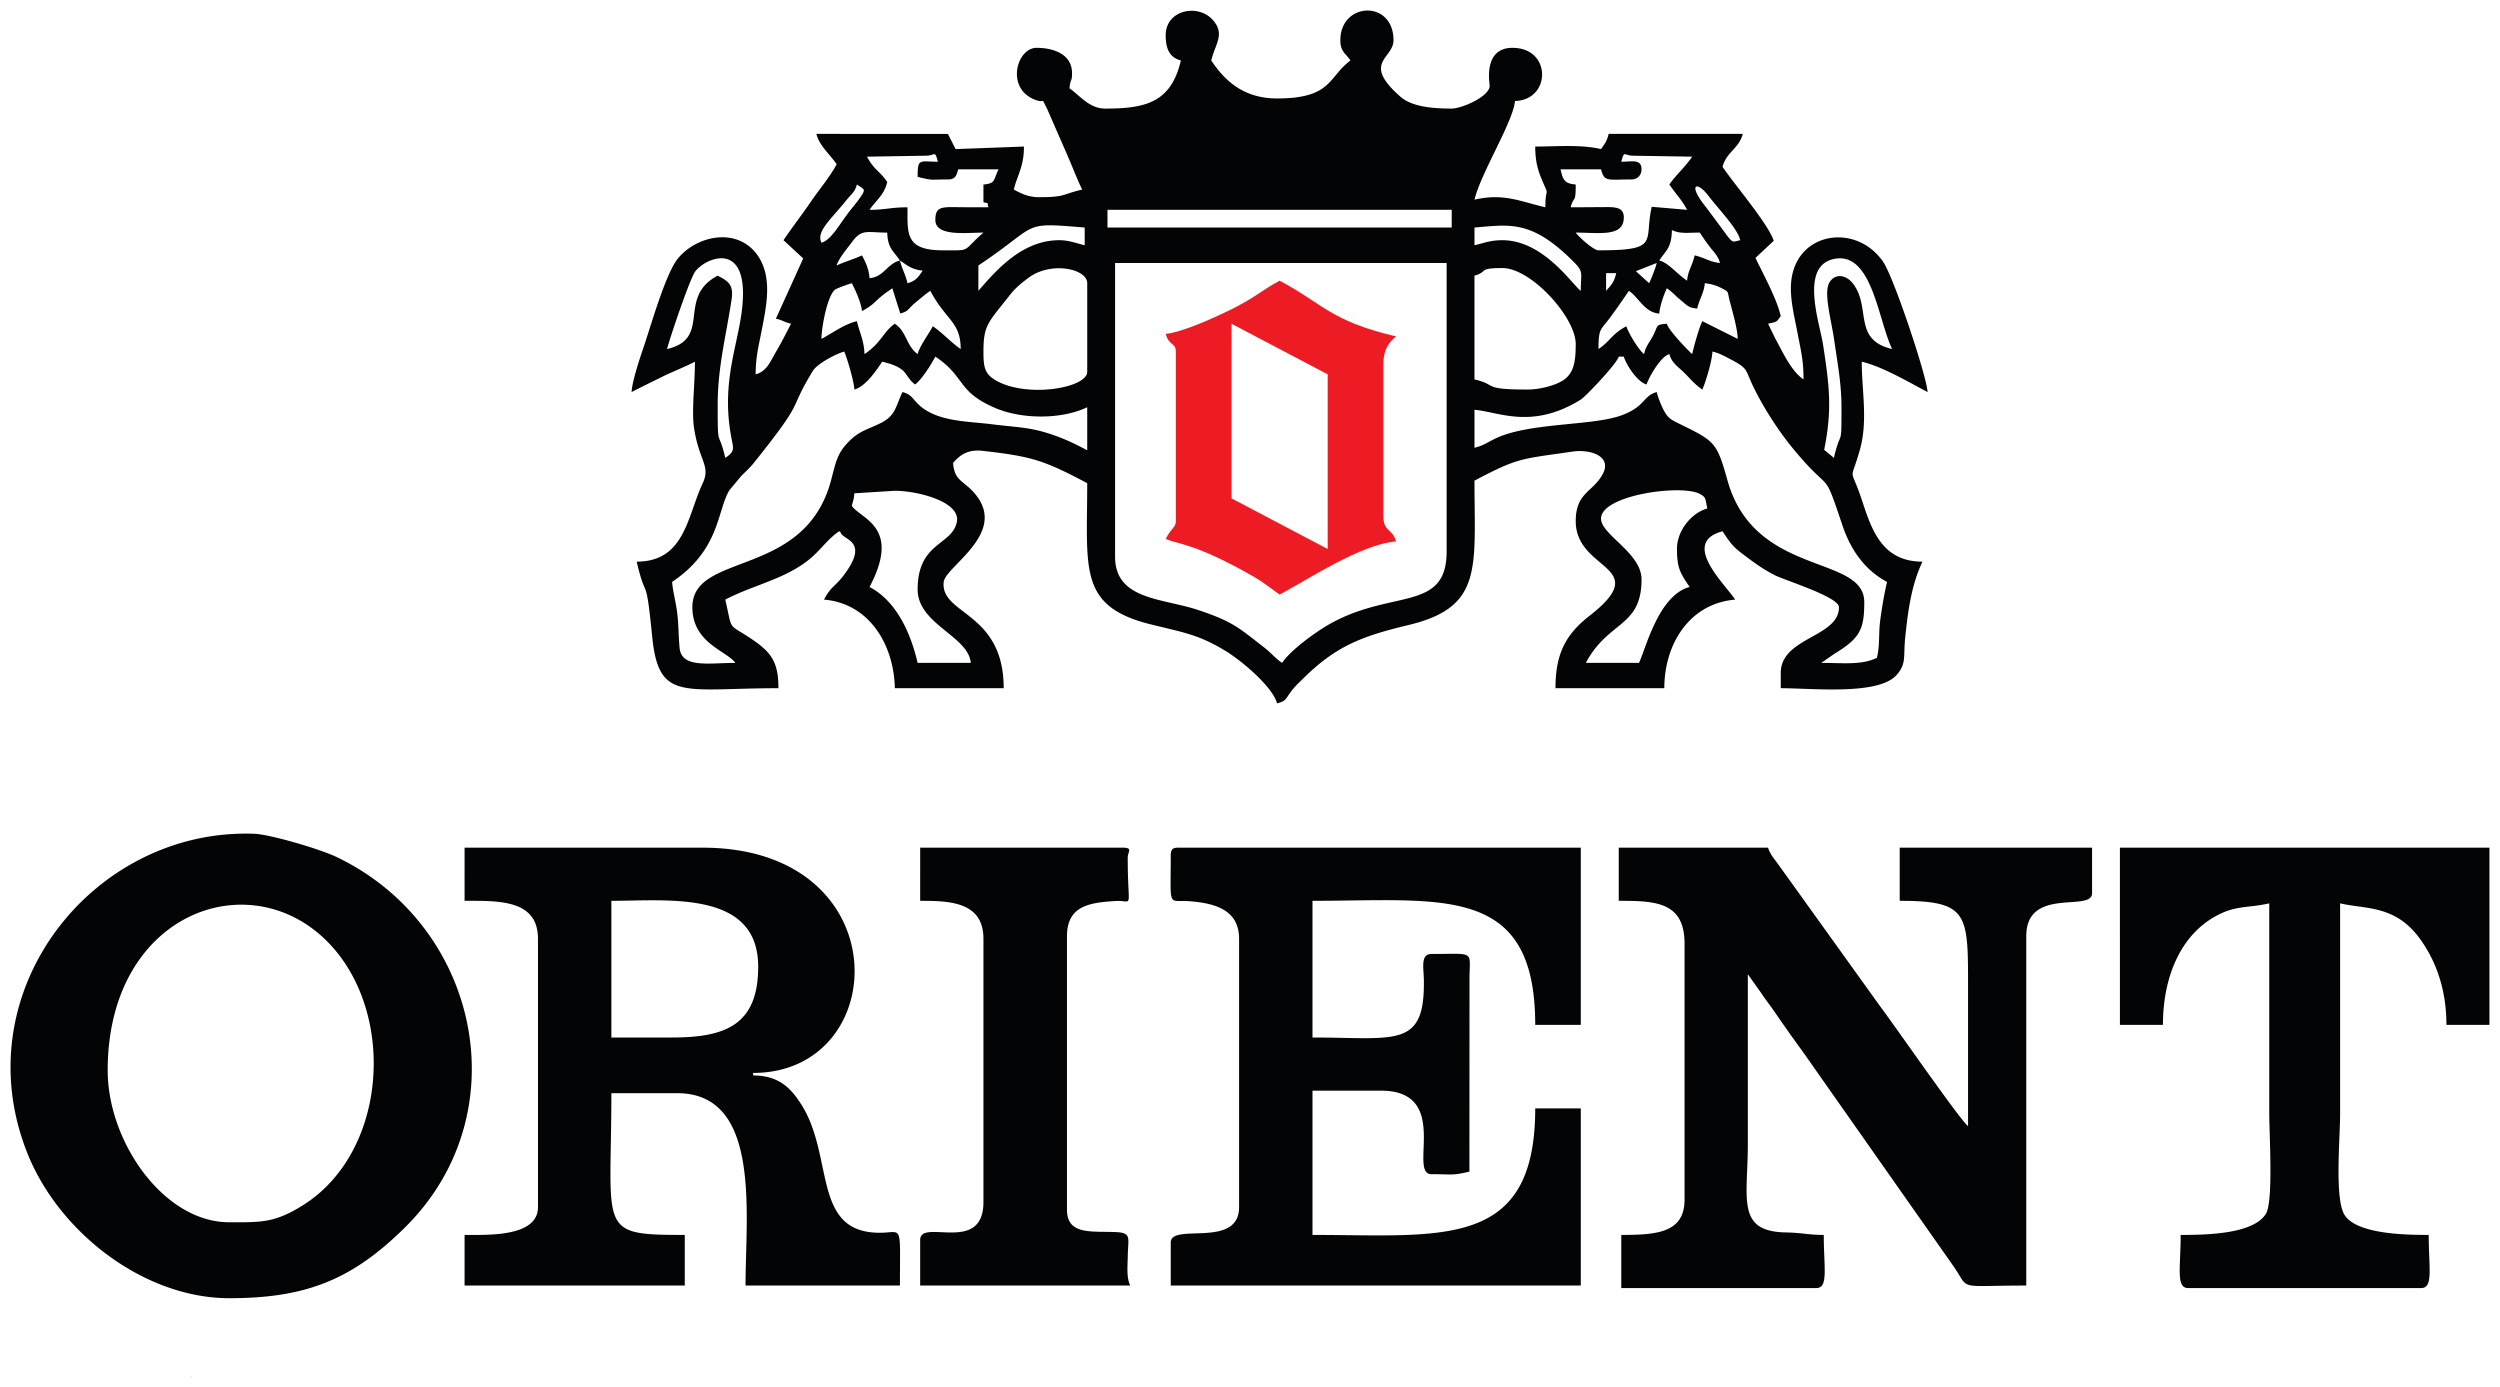 <svg xmlns="http://www.w3.org/2000/svg" width="316.068" height="175.382" viewBox="0 0 237.051 131.536"><g fill-rule="evenodd"><path d="M144.85 36.936c-4.385 0-2.796-.437-5.04-.96v-9.84c1.334-.356.26-.72 2.641-.72 2.747 0 6.96 4.687 6.96 7.2 0 1.5-.131 2.612-1.008 3.312-.708.566-2.308 1.008-3.552 1.008zm-52.079-9.36v-2.4c5.923-3.966 3.93-4.112 10.08-3.6v1.68c-.775-.18-1.488-.48-2.4-.48-3.548 0-5.993 2.86-7.68 4.8zm-27.12 30c0 3.398 3.233 4.125 4.08 5.28-2.515 0-5.113.53-5.292-1.428-.109-1.194-.087-2.097-.207-3.153-.142-1.254-.414-2.054-.501-3.099 4.579-3.066 4.247-6.78 5.446-8.714l1.093-1.306c.448-.468.782-.73 1.177-1.224 5.146-6.426 3.131-4.677 5.633-8.767.42-.686 2.206-1.624 2.97-1.829.242.502.945 2.876.961 3.6 1.051-.28 2.06-1.774 2.64-2.64 2.603.607 2.02 1.355 3.12 2.16.626-.459 1.521-1.886 1.92-2.64 2.903 1.944 2.006 3.303 5.686 4.874 2.535 1.082 6.29 1.09 8.714-.074v4.08c-1.316-.696-2.447-1.241-4.047-1.713-1.635-.483-2.99-.5-5.005-.755-2.247-.285-5.122-.227-6.851-1.789-.666-.601-.708-1.02-1.617-1.263-.626 1.305-.632 2.251-2.086 2.954-1.452.701-2.056.74-3.146 1.894-.983 1.042-1.12 1.942-1.533 3.507C76.329 54.9 65.65 52.267 65.65 57.576zm19.68-32.88c-1.248.333-1.516 1.567-2.88 1.68-.078-.932-.374-1.506-.72-2.16-.735.353-1.665.607-2.4.96.178-.666 1.055-1.685 1.525-2.314.878-1.174 1.409-.806 3.275-.806.033 1.494.609 1.758 1.2 2.64zm-22.08 8.4c.192-.825 2.17-6.735 2.693-7.386 1.033-1.285 4.507-2.647 4.507 2.106 0 4.089-2.215 7.71-1.114 13.62.206 1.107.39 1.34-.566 1.98-.665-2.855-.72-.674-.72-5.04 0-3.58.811-6.59 1.318-9.98.214-1.432-.34-1.743-1.318-2.26-3.939 2.084-.487 5.955-4.8 6.96zm93.12-6.24-1.254-1.145 1.974-.775c-.121.52-.503 1.468-.72 1.92zm-78.48 5.28c0-1.052.55-4.138 1.313-4.687.177-.128 1.325-.536 1.567-.593.31.588.894 1.848.96 2.64 1.404-.743 1.05-.934 2.88-2.16l.755 2.389c.82-.217.721-.44 1.372-.981.44-.366 1.056-.889 1.473-1.168 1.484 2.805 2.88 2.925 2.88 5.52-.837-.56-1.755-1.567-2.64-2.16-.409.773-1.224 1.83-1.44 2.64-1.091-.8-1.033-2.125-2.16-2.88-1.065.713-1.275 1.806-2.88 2.88-.028-1.25-.477-2.075-.72-3.12-1.198.28-2.356 1.15-3.36 1.68zm7.44-7.44c.66.442 1.126.874 2.16.96-.4.598-.655.99-1.44 1.2-.215-.925-.53-1.346-.72-2.16zm72.96-7.2c.58.868 1.156 1.41 1.68 2.4l-3.355-.288c-.75 3.326.848 4.128-5.045 4.128-.479 0-1.92-1.32-2.16-1.68 2.25 0 4.56.442 4.56-1.44 0-1.003-.863-.983-1.902-.978-1.045.005-2.09.018-3.138.018.318-1.192.48-.268.48-2.16-1.096-.091-1.213-.464-1.44-1.44h3.84c.324 1.213.584.96 2.88.96.562 0 .96-.398.96-.96 0-1.014-.93-.72-1.92-.72.286-1.07.238-.637.997-.574l5.723.094c-.667.996-1.586 1.783-2.16 2.64zm6.72 5.28c-.956.203-.557.467-2.367-1.953-.366-.49-.653-.886-1.032-1.372-1.574-2.027-.698-2.303.387-.88 1.034 1.355 2.75 3.084 3.012 4.205zm-12.72 4.8v-1.68h.96c-.21.899-.445 1.088-.96 1.68zm-30.72 35.28c-.648-.434-1.026-.937-1.678-1.442-2.424-1.878-2.93-2.45-6.271-3.568-3.423-1.145-7.89-.94-7.89-5.07v-27.84h31.439v27.36c0 6.053-5.755 3.301-12.004 7.436-1.11.735-2.882 2.057-3.596 3.124zm53.04-24.24c0 4.06-.04 1.88-.72 4.8l-.923-.76c.764-3.796.515-5.947-.104-9.973-.309-2.01-2.198-7.33.922-8.102 3.708-.917 4.267 5.686 5.625 8.515-3.82-.89-1.909-4.038-3.788-6.298-.546-.656-1.523-.938-2.11-.086-.663.965.128 3.533.42 5.623.274 1.963.678 3.985.678 6.281zm-14.16-5.04c-.12-.088-2.213-2.181-2.4-2.88-1.113.093-.804.163-1.293 1.107-.377.729-.676.955-.867 1.773-.52-.381-1.54-2.114-1.68-2.64-1.378.73-1.523 1.412-2.64 2.16 0-2.017.21-1.77 1.098-2.982a71.135 71.135 0 0 0 1.782-2.538c.964.645 1.472 2.043 2.88 2.16.063-.76.45-1.838.72-2.4.557.373.725.64 1.295 1.105.656.536.73.744 1.585.815.23-.986.641-1.455.72-2.4a4.313 4.313 0 0 1 1.498.422c.852.438.604.264.87 1.29.255.992.73 2.563.752 3.568l-3.358-1.685c-.324.676-.772 2.31-.962 3.125zm-78.24-18.72 5.723-.094c.759-.063.711-.496.997.574-1.741 0-1.92-.376-1.92 1.44 1.55.361 1.022.24 2.88.24.73 0 .815-.416.96-.96h3.84c-.514.971-.238 1.34-1.44 1.44v1.68c.624.166.268-.089.48.48-.966 0-1.927 0-2.893-.012-1.556-.02-2.147-.05-2.147 1.212 0 1.596 2.91 1.2 4.56 1.2-2.109 1.833-1.06 1.68-3.84 1.68-3.58 0-3.36-1.56-3.36-4.08-1.596 0-2.078.24-3.6.24.6-.895 1.391-1.4 1.68-2.64-.697-1.04-1.234-1.103-1.92-2.4zm57.6 27.6v-3.6c2.301.192 5.446 1.904 10.077-.963.459-.284 3.425-3.41 3.603-4.077h.48c.168.63 1.221 2.39 2.16 2.64.133-.499 1.279-2.644 2.16-2.88.228.852.798 1.164 1.38 1.74.613.608 1.059 1.164 1.74 1.62.295-.614.94-2.728.96-3.6.702.164 1.124.425 1.686.714 1.745.898 1.404.98 2.19 2.61.943 1.955 2.373 4.178 3.748 5.852 3.762 4.578 2.804 1.64 4.703 7.298.81 2.416 2.191 4.286 4.233 5.366-.264 1.134-.431 2.118-.624 3.456-.21 1.453-.029 2.426-.336 3.744-1.475.708-3.164.48-5.28.48l1.277-.883c2.397-1.454 2.803-2.3 2.803-4.877 0-4.549-10.383-2.35-12.962-11.517-1.038-3.688-1.165-3.723-4.647-5.433-.688-.338-.953-.483-1.316-1.084-.257-.425-.634-1.367-.755-1.886-1.31.35-1.043 1.356-3.32 2.2-2.754 1.022-8.759.667-11.964 2.197-.764.364-1.161.689-1.996.883zm19.2 9.6c0 1.845.322 2.29 1.2 3.6-2.957.79-4.164 5.875-4.8 7.2h-5.04c2.133-4.03 5.28-3.354 5.28-7.92 0-2.516-3.84-4.222-3.84-5.76 0-2.226 7.534-3.264 9.322-2.362.678.342.541.473.758 1.402-1.416.378-2.88 2.015-2.88 3.84zm-48.48-48.72c0 1.192.3 2.096 1.44 2.4-.934 4.009-3.374 4.56-7.2 4.56-1.5 0-2.455-1.314-3.36-1.92.082-.986.24-.536.24-1.44 0-1.829-1.81-2.4-3.36-2.4-1.86 0-2.918 3.717-.298 4.858 1.25.544.625-.37 1.276.885l1.97 4.508c.482 1.117.882 2.168 1.372 3.19-1.985.462-1.552.72-4.08.72-1.059 0-1.71-.356-2.4-.72.32-1.371.96-2.137.96-4.08l-6.48.24-.73-1.436-12.47-.005c.254 1.092 1.308 1.967 1.92 2.88-.64 1.208-1.643 2.373-2.448 3.553-.87 1.277-1.753 2.395-2.592 3.647l1.871 1.73-2.591 5.71c.745.174.695.307 1.44.48-.5.944-.897 1.768-1.426 2.655-.516.864-.853 1.856-1.934 2.145 0-1.597.267-2.61.542-4.018.472-2.416 1.089-5.149-.334-7.23-1.876-2.743-5.775-1.954-7.585.271-1.146 1.409-2.52 6.239-3.156 8.124-.328.973-1.204 3.52-1.227 4.533.94-.497 1.926-.962 2.88-1.44.992-.497 2.167-.935 3.12-1.44 0 2.287-.33 4.64-.077 6.315.469 3.102 1.596 3.552.817 5.21-1.469 3.126-1.686 7.435-6.26 7.435.938 4.027.836.826 1.476 7.164.621 6.155 2.956 4.836 11.964 4.836 0-2.455-.66-3.398-2.54-4.66-2.356-1.584-1.773-.62-2.5-3.74 2.806-1.484 6.23-2.028 8.585-4.375.76-.757 1.356-1.53 2.215-2.105.043.037.113.035.132.108.2.76 2.85.734.255 4.12-.8 1.043-1.156.984-1.827 2.252 4.28.356 6.627 4.251 6.72 8.4h10.32c0-7.27-5.99-6.937-5.691-10.054.15-1.56 6.644-4.9 2.52-8.855-.877-.84-1.502-.923-1.629-2.45.633-.729 1.369-1.31 2.803-1.147 4.683.534 5.77.873 9.917 3.066 0 8.175-.856 11.689 6.047 13.393 3.214.793 4.523.969 7.081 2.52 1.437.87 4.442 3.357 4.872 4.967.879-.234.787-.402 1.305-1.095.415-.555.683-.778 1.154-1.245 3.11-3.081 5.523-4.016 10.024-5.096 7.076-1.699 6.237-5.4 6.237-13.684 4.213-2.229 4.417-2.037 9.266-2.752 1.742-.257 3.827.437 2.88 2.155-.94 1.706-2.546 1.729-2.546 4.437 0 4.794 7.456 4.18 1.3 8.98-2.274 1.774-3.22 3.624-3.22 6.86h10.32c0-4.206 2.403-8.04 6.72-8.4-1.05-1.567-5.185-5.416-1.2-6.48.827 1.236.97 1.46 2.192 2.369.918.684 1.663 1.236 2.764 1.795 1 .507 6.084 2.062 6.084 3.036 0 2.87-5.52 2.838-5.52 6.24v1.44c3.05 0 9.251.694 10.985-1.254.95-1.067.633-1.747.812-3.51.28-2.759.638-5.141 1.643-7.236-3.698 0-4.755-2.805-5.669-5.61-1.242-3.815-1.224-1.54-.242-5.1.737-2.674.151-5.56.151-8.25 1.934.45 4.453 1.935 6.24 2.88-.03-1.341-3.163-10.812-4.211-12.348-2.646-3.876-8.749-2.797-8.749 2.508 0 1.403.36 2.803.619 4.181.309 1.641.581 2.588.581 4.46-1.161-.778-1.967-2.587-2.655-3.825l-.705-1.456c.873-.203.77-.132 1.2-.72-.397-1.703-1.62-3.896-2.4-5.52l1.736-1.624c-.518-1.597-3.766-5.389-4.856-7.016.381-1.428 1.539-1.692 1.92-3.12h-12.72c-.17.734-.374.923-.72 1.44-1.94-.452-4.218-.24-6.24-.24 0 1.221.189 2.089.58 3.026.84 2.006.38.542.38 2.734-2.428-.565-3.968-1.361-6.72-.72.58-2.488 3.677-7.404 3.84-9.36 3.414-.076 3.518-5.04-.24-5.04-2.812 0-2.16 3.37-2.16 3.6 0 1.002-2.633 2.16-3.6 2.16-1.679 0-3.731-.132-4.868-1.131-3.709-3.259-.652-3.58-.652-5.349 0-3.864-5.04-3.644-5.04 0 0 1.09.513 1.252.96 1.92-2.12 1.553-1.72 3.6-6.96 3.6-3.174 0-4.953-1.677-6.24-3.6.369-1.583 1.386-2.548.076-3.916-1.428-1.49-4.396-.84-4.396 1.516zm-29.76 44.64c.127-.547.186-.552.24-1.2l3.84-.24c2.097 0 6.3 1.022 5.873 2.985-.484 2.222-3.713 1.882-3.713 6.375 0 3.293 4.829 4.42 5.04 6.96h-5.04c-.711-3.051-2.108-5.902-4.56-7.2 3.002-5.673-.734-6.39-1.68-7.68zm59.04-24.72v-1.68c3.403-.283 5.434-.744 9.437 3.283.937.941.643 1.023.643 2.717-.748-.5-3.499-4.8-7.44-4.8-1.139 0-1.734.269-2.64.48zm-61.92-.24c-.522-1.087.887-2.18 2.401-4.078.47-.588.76-.696.959-1.442.753.505.862.42.314 1.232-.328.485-.788 1-1.171 1.511-.837 1.115-1.624 2.542-2.503 2.777zm82.08 3.6c-1.01-.676-1.738-1.679-2.64-1.92.649-.968 1.163-1.187 1.2-2.88.785.377 1.524.24 2.64.24.347.518.599.89.995 1.405.401.52.75.816.925 1.475-.945-.079-1.414-.49-2.4-.72-.23.986-.641 1.455-.72 2.4zm-66.72 6.72c0-2.558.465-2.757 2.53-5.39.536-.682 1.078-1.107 1.75-1.61 2.118-1.584 5.56-.86 5.56.52v8.4c0 1.542-5.784 2.527-8.708.788-1.01-.6-1.132-1.215-1.132-2.708zm11.76-13.44h32.64v1.68h-32.64zM153.491 85.416c3.498 0 6.24.093 6.24 4.08v24.24c0 3.15-2.604 3.36-6 3.36v5.04h18.48c1.184 0 .72-1.892.72-5.04-1.482 0-2.03-.206-3.604-.236-4.727-.087-3.596-3.21-3.596-8.404v-16.08l1.295 1.826c.491.742.818 1.119 1.297 1.822a140.197 140.197 0 0 0 2.587 3.654l14.359 20.44c1.567 2.28.164 1.778 6.862 1.778v-33.12c0-4.754 6.24-2.247 6.24-4.08v-4.32h-18.24v5.04c6.443 0 6.48 1.19 6.48 7.92v13.44c-.736-.539-6.835-9.364-8.33-11.35l-9.527-13.273c-.41-.588-.94-1.165-1.103-1.777h-14.16zm-42.48-4.32c0 5.2-.323 4.181 1.874 4.366 2.228.188 4.606.76 4.606 3.554v25.44c0 3.994-6.48 1.44-6.48 3.36v4.08h38.88v-16.8h-4.32c0 13.452-8.854 12-21.12 12v-13.68h6.48c6.728 0 2.53 7.92 4.8 7.92 2.006 0 1.926.15 3.6-.24l.008-18.488c.042-2.513.473-2.152-3.608-2.152-1.045 0-.742 1.293-.721 2.4.127 6.6-2.638 5.52-10.559 5.52v-12.96c12.37 0 21.12-1.618 21.12 11.76h4.32v-16.8h-38.16c-.553 0-.72.167-.72.72zm-89.28 42c7.237 0 11.66-1.716 16.74-6.78 10.82-10.785 6.988-28.596-6.576-35.064-1.61-.767-6.315-2.137-7.756-2.192-15.295-.584-27.657 14.945-21.542 30.29 3.003 7.535 11.085 13.746 19.134 13.746zm-11.52-21.6c0-15.365 14.248-20.037 21.53-11.45 5.785 6.821 4.772 19.326-2.998 24.223-2.728 1.72-4.05 1.627-7.012 1.627-6.2 0-11.52-7.624-11.52-14.4zm33.84-16.08c3.253 0 6.96-.123 6.96 3.6v25.44c0 2.837-4.689 2.64-6.96 2.64v4.8h20.88v-4.8c-8.36 0-6.96-.315-6.96-13.44h6.24c8.01 0 6.48 11.485 6.48 18.24h14.64c0-6.764.37-4.65-2.856-5.064-5.273-.678-3.534-7.365-6.45-12.03-.981-1.568-2.118-2.826-4.614-2.826v-.24c13.221 0 13.906-21.36-4.8-21.36h-22.56zm19.68 12.96h-5.76v-12.96c5.383 0 13.92-1.023 13.92 6.24 0 5.532-3.1 6.72-8.16 6.72zm137.28-1.2h4.08c0-4.583 1.719-8.799 5.515-10.565 1.603-.746 2.785-.54 4.565-.955v19.92c0 2.002.405 8.333-.32 9.52-1.192 1.95-5.802 2-8.08 2 0 3.148-.463 5.04.72 5.04h22.08c1.184 0 .72-1.892.72-5.04-2.094 0-6.782-.052-7.966-1.873-.978-1.506-.434-7.25-.434-9.647v-19.92c2.44.569 5.194.152 7.513 3.287 1.518 2.052 2.567 4.782 2.567 8.233h4.08v-16.8h-35.04zm-113.76-11.76c2.812 0 6 .096 6 3.6v24.96c0 5.014-6 1.491-6 3.6v4.32h19.92c-.369-.768-.256-1.77-.232-2.887.035-1.67.371-2.12-1.178-2.183-2.335-.095-4.59.283-4.59-2.13v-25.92c0-2.916 2.179-3.187 4.591-3.34 1.776-.112 1.169 1.066 1.169-4.1 0-.586.532-.96-.48-.96h-19.2zm-69.12 45.12.071-.071c-.004.005-.095.048-.071.071" fill="#030406"/><path d="M110.531 31.656c.31 1.162.96.803.96 1.68v16.08c0 .615-.345.518-.96 1.68 1.084.52 2.699.341 8.39 3.61.344.196.798.491 1.158.762l1.252.908c2.678-1.417 7.673-4.76 11.04-5.04-.33-1.237-1.2-.87-1.2-2.4v-14.4c0-1.365.478-2.012 1.2-2.64-6.228-1.45-6.907-3.093-11.04-5.28-1.72.91-2.388 1.682-4.998 2.923-1.303.62-4.29 1.991-5.802 2.117zm6.24-.96 9.12 4.8v16.56l-9.12-4.8z" fill="#ed1c24"/></g></svg>